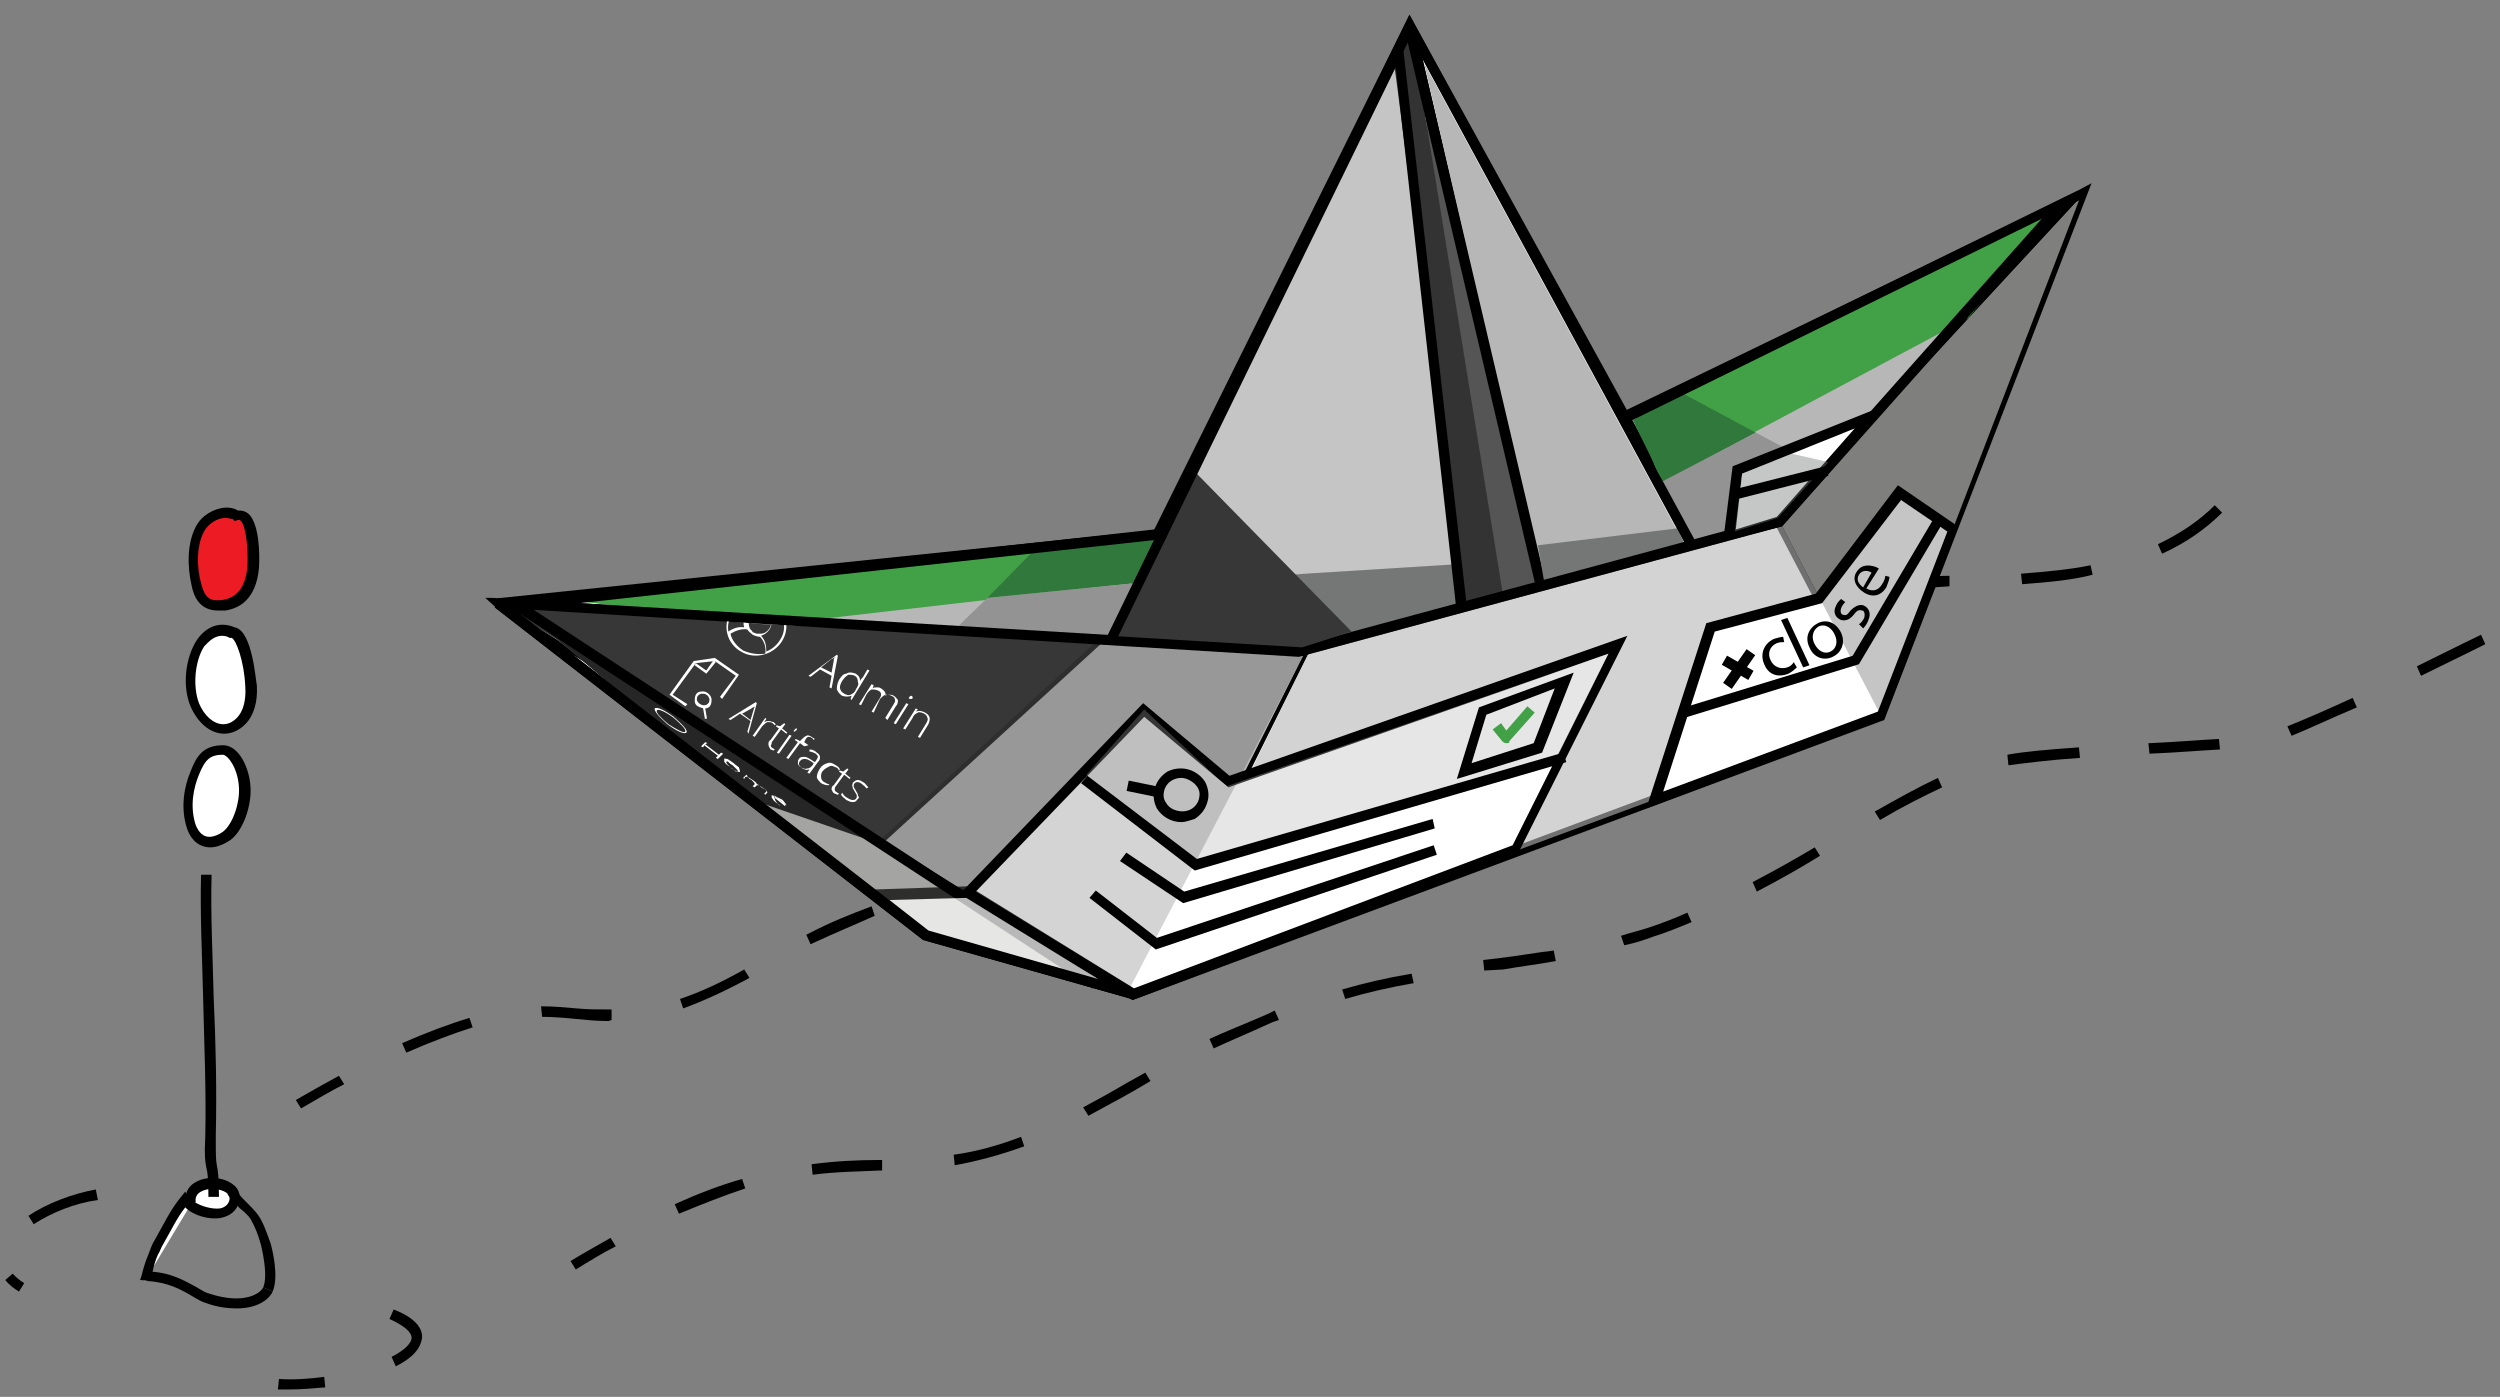 <?xml version="1.0" encoding="utf-8"?>
<!-- Generator: Adobe Illustrator 18.1.1, SVG Export Plug-In . SVG Version: 6.00 Build 0)  -->
<svg version="1.1" id="Layer_1" xmlns="http://www.w3.org/2000/svg" xmlns:xlink="http://www.w3.org/1999/xlink" x="0px" y="0px"
	 viewBox="0 0 237.5 132.7" enable-background="new 0 0 237.5 132.7" xml:space="preserve">
<rect x="0" y="0" width="237.5" height="132.7" fill="#808080" stroke="none"/>
<g>
	<g>
		<path fill="none" stroke="#000000" stroke-miterlimit="10" stroke-dasharray="7" d="M155.3,76.4"/>
	</g>
</g>
<g>
	<g>
		<g>
			<path d="M54.7,120.6l-0.5-0.8c1.3-0.8,2.6-1.5,3.8-2.2l0.5,0.8C57.3,119,56,119.8,54.7,120.6z M64.5,115.3l-0.4-0.9
				c2.2-1,4.3-1.8,6.4-2.4l0.3,0.9C68.7,113.6,66.7,114.4,64.5,115.3z M77.2,111.6l-0.1-1c2.3-0.3,4.4-0.4,6.4-0.4l0.3,0l0,1l-0.3,0
				C81.6,111.3,79.5,111.3,77.2,111.6z M90.7,110.7l-0.1-1c2.2-0.3,4.3-0.9,6.4-1.7l0.3,0.9C95.1,109.7,92.9,110.3,90.7,110.7z
				 M103.4,106l-0.5-0.8l2.2-1.2c1.4-0.8,2.6-1.5,3.7-2.1l0.5,0.8c-1,0.6-2.2,1.3-3.7,2.1L103.4,106z M115.3,99.6l-0.4-0.9
				c1.5-0.7,3.3-1.4,5.6-2.4l0.6-0.3l0.4,0.9l-0.6,0.2C118.5,98.2,116.8,98.9,115.3,99.6z M127.8,94.9l-0.3-0.9
				c2.1-0.6,4.2-1.1,6.6-1.5l0.2,0.9C132,93.8,129.8,94.3,127.8,94.9z M141,92.2l-0.1-1l1.7-0.2c1.7-0.2,3.3-0.5,5-0.7l0.2,1
				c-1.6,0.3-3.3,0.5-5,0.8L141,92.2z M154.3,89.8l-0.3-0.9c0.9-0.3,1.8-0.5,2.7-0.8c1.2-0.4,2.5-0.9,3.6-1.4l0.4,0.9
				c-1.2,0.5-2.4,1-3.7,1.4C156.2,89.3,155.3,89.6,154.3,89.8z M166.9,84.7l-0.4-0.9c2.3-1.2,4.4-2.4,5.9-3.3l0.5,0.8
				C171.3,82.3,169.2,83.5,166.9,84.7z M178.6,77.9l-0.5-0.8c2.3-1.3,4.1-2.3,6-3.2l0.4,0.9C182.6,75.7,180.8,76.6,178.6,77.9z
				 M190.8,72.7l-0.1-1c1.6-0.3,3.9-0.5,6.8-0.7l0.1,1C194.6,72.2,192.4,72.5,190.8,72.7z M204.2,71.6l-0.1-1l0.1,0
				c2.4-0.1,4.7-0.3,6.6-0.4l0.1,1C209,71.3,206.7,71.5,204.2,71.6L204.2,71.6z M217.7,69.9l-0.4-0.9c1.5-0.6,3.6-1.5,6.2-2.7
				l0.4,0.9C221.3,68.3,219.2,69.3,217.7,69.9z M230,64.2l-0.4-0.9c3.4-1.7,6.1-3,6.1-3l0.4,0.9C236.1,61.2,233.5,62.5,230,64.2z"/>
		</g>
	</g>
</g>
<g>
	<g>
		<g>
			<path d="M28.6,105.3l-0.5-0.8c1.4-0.8,2.8-1.6,4.1-2.3l0.5,0.8C31.3,103.7,30,104.5,28.6,105.3z M38.6,100l-0.4-0.9
				c2.3-1,4.4-1.8,6.4-2.4l0.3,0.9C43,98.2,40.9,99,38.6,100z M57.8,97c-1.1,0-2.1-0.1-3.1-0.2c-1-0.1-2.1-0.2-3.2-0.2l-0.1-1
				c1.2,0,2.3,0.1,3.4,0.2c1,0.1,2,0.1,3,0.1l0.3,0l0,1L57.8,97z M64.9,95.8l-0.3-0.9c1.8-0.6,3.8-1.5,6.1-2.8l0.5,0.8
				C68.8,94.2,66.8,95.1,64.9,95.8z M77,89.7l-0.4-0.9c2.5-1.3,4.1-1.9,6.2-2.7l0.3,0.9C81.1,87.9,79.6,88.5,77,89.7z M89.5,84.7
				l-0.4-0.9c2.1-0.8,4.2-1.6,6.4-2.3l0.3,0.9C93.6,83.1,91.5,83.8,89.5,84.7z M102.3,80.7l-0.2-0.9c2.4-0.5,4.7-1,6.6-1.4l0.2,0.9
				C107,79.8,104.7,80.2,102.3,80.7z M115.6,78.1l-0.2-0.9c2.6-0.5,4.7-1,6.5-1.5l0.3,0.9C120.3,77.1,118.2,77.6,115.6,78.1z
				 M128.6,74.3l-0.4-0.9c2.1-0.8,4.1-1.8,6.1-2.8l0.4,0.9C132.7,72.6,130.7,73.5,128.6,74.3z M140.7,68.2l-0.5-0.8
				c0.9-0.5,1.7-1.1,2.6-1.6c1.1-0.7,2.1-1.3,3.2-1.9l0.5,0.8c-1.1,0.6-2.1,1.3-3.2,1.9C142.4,67.2,141.6,67.7,140.7,68.2z
				 M152.4,61.6l-0.4-0.9c1.2-0.6,2.4-1.1,3.7-1.6c0.7-0.3,1.6-0.5,2.8-0.7l0.2,0.9c-1.1,0.2-2,0.5-2.6,0.7
				C154.8,60.5,153.6,61,152.4,61.6z M165.3,58.4l-0.1-1c1.8-0.2,3.7-0.4,5.6-0.6l1.2-0.1l0.1,1l-1.2,0.1
				C169,57.9,167.1,58.1,165.3,58.4z M178.7,56.7l-0.2-1c1.1-0.2,1.9-0.3,2.3-0.5c1.1-0.3,2.8-0.5,4.4-0.5l0,1
				c-1.6,0.1-3.1,0.2-4.1,0.5C180.7,56.4,179.9,56.6,178.7,56.7z M192.1,55.5l-0.1-1c2.5-0.2,4.7-0.4,6.6-0.8l0.2,0.9
				C196.9,55.1,194.7,55.3,192.1,55.5z M205.4,52.6l-0.4-0.9c2.1-1,3.9-2.2,5.4-3.7l0.7,0.7C209.5,50.3,207.6,51.6,205.4,52.6z"/>
		</g>
	</g>
</g>
<g>
	<g>
		<g>
			<path fill="#FFFFFF" d="M21.2,71.2c-1.5,0-2.1,0.5-2.7,2.2c-0.6,1.6-0.9,3.4-0.3,5.1c0.6,1.7,2.2,1.7,3.3,0.8
				c1.1-0.8,1.8-3.1,1.7-4.6C23.1,72.9,22.2,71.3,21.2,71.2z"/>
		</g>
	</g>
	<g>
		<g>
			<path d="M20,80.5L20,80.5c-1,0-1.8-0.6-2.2-1.7c-0.7-2-0.3-4.1,0.3-5.5c0.6-1.6,1.3-2.5,3.1-2.5l0.1,0c1.4,0.1,2.4,2.1,2.5,4
				c0.1,1.6-0.6,4-1.9,5C21.3,80.2,20.6,80.5,20,80.5z M21.2,71.7c-1.2,0-1.7,0.4-2.3,1.9c-0.5,1.2-0.9,3-0.3,4.8
				c0.3,0.7,0.7,1.1,1.3,1.1l0,0c0.4,0,0.9-0.2,1.3-0.5c0.9-0.7,1.6-2.7,1.5-4.2C22.6,73,21.7,71.8,21.2,71.7z"/>
		</g>
	</g>
</g>
<g>
	<g>
		<g>
			<path fill="#FFFFFF" d="M22.2,60.1c-3.3-1.4-4.9,3.9-3.6,6.8c1.6,3.7,5.6,2.7,5.3-1.8C23.8,63.6,23.2,60.2,22.2,60.1z"/>
		</g>
	</g>
	<g>
		<g>
			<path d="M21.3,69.7L21.3,69.7c-1.3,0-2.5-1-3.2-2.6c-0.8-1.9-0.5-4.6,0.6-6.3c0.9-1.3,2.2-1.8,3.6-1.2c1.7,0.3,2,5.2,2.1,5.5
				c0.1,1.6-0.3,2.9-1.1,3.7C22.7,69.4,22,69.7,21.3,69.7z M21.1,60.4c-0.8,0-1.3,0.6-1.7,1c-0.9,1.4-1.1,3.8-0.5,5.4
				c0.5,1.2,1.4,2,2.3,2c0.5,0,0.9-0.2,1.3-0.6c0.6-0.6,0.9-1.7,0.8-3c-0.1-2.4-0.9-4.5-1.3-4.6l-0.2,0
				C21.7,60.5,21.4,60.4,21.1,60.4z"/>
		</g>
	</g>
</g>
<g>
	<g>
		<g>
			<path fill="#ED1C24" d="M22.4,49c-0.9-0.8-2.6,0-3.3,1c-1,1.5-0.9,3.8-0.5,5.5c0.4,1.6,1.1,2.1,2.5,2c1.7-0.2,2.6-1.5,2.8-3.5
				C24.1,52,23.8,48.5,22.4,49z"/>
		</g>
	</g>
	<g>
		<g>
			<path d="M20.7,58c-1.7,0-2.3-1.3-2.5-2.4c-0.4-1.7-0.5-4.2,0.6-5.9c0.8-1.2,2.7-1.9,3.8-1.2c0.3,0,0.7,0,1.1,0.4
				c0.9,1,1,3.6,0.9,5.1c-0.3,3-1.9,3.8-3.2,4C21,58,20.8,58,20.7,58z M21.4,49.2c-0.7,0-1.5,0.5-1.9,1.1c-0.9,1.4-0.8,3.7-0.4,5.1
				c0.4,1.6,1,1.7,2,1.6c1.4-0.2,2.2-1.2,2.4-3.1c0.1-1.6-0.1-3.8-0.6-4.4c-0.2-0.2-0.2-0.1-0.3-0.1l-0.3,0.1l-0.2-0.2
				C21.9,49.3,21.7,49.2,21.4,49.2z"/>
		</g>
	</g>
</g>
<g>
	<g>
		<g>
			<g>
				<polygon fill="#FFFFFF" points="133.9,2.5 110.5,50.7 47.3,57.3 88,88.9 107.6,94.5 178.7,68 197.6,18.8 154.4,39.7 				"/>
			</g>
		</g>
	</g>
	<g>
		<g>
			<g>
				<g>
					<polygon fill="#FFFFFF" points="47.3,57.3 124.6,62 169.1,49.6 197.6,18.8 178.7,68 107.6,94.5 					"/>
				</g>
			</g>
			<g>
				<g>
					<path d="M107.6,95l-0.2-0.1L47.1,57.7l-1-0.9h0.7l77.7,4.7l44.3-12.3l29-31.3l0.9-0.5l-19.7,51L107.6,95z M49.2,57.9l58.5,36
						l70.6-26.3l18-46.7l-27,29.1l-0.1,0l-45.4,12.3l0.3,0.1L49.2,57.9z"/>
				</g>
			</g>
		</g>
		<g>
			<g>
				<g>
					<polygon points="107.5,94.9 87.7,89.3 47,57.7 47.6,56.9 88.2,88.4 107.8,94 					"/>
				</g>
			</g>
		</g>
		<g>
			<g>
				<g>
					<polygon points="108.1,94.7 107.2,94.2 123.8,61.8 124.3,62.1 					"/>
				</g>
			</g>
		</g>
		<g>
			<g>
				<g>
					<rect x="163.5" y="58.3" transform="matrix(0.463 0.886 -0.886 0.463 145.442 -122.552)" width="20.8" height="1"/>
				</g>
			</g>
		</g>
		<g>
			<g>
				<g>
					<polyline fill="#FFFFFF" points="105.1,60.7 133.9,2.5 161,51.6 					"/>
				</g>
			</g>
			<g>
				<g>
					<polygon points="105.5,61 104.6,60.5 133.9,1.4 161.4,51.4 160.5,51.8 134,3.5 					"/>
				</g>
			</g>
		</g>
		<g>
			<g>
				<g>
					<polygon points="138.3,57.2 133.5,2.5 134.4,2.4 146.8,55.1 145.9,55.3 135,9.2 139.3,57.1 					"/>
				</g>
			</g>
		</g>
		<g>
			<g>
				<g>
					<line fill="#FFFFFF" x1="154.4" y1="39.7" x2="197.6" y2="18.8"/>
				</g>
			</g>
			<g>
				<g>
					<rect x="175.5" y="5.2" transform="matrix(0.435 0.9 -0.9 0.435 125.683 -141.964)" width="1" height="48"/>
				</g>
			</g>
		</g>
		<g>
			<g>
				<g>
					<rect x="78.5" y="22.2" transform="matrix(0.103 0.995 -0.995 0.103 124.477 -30.102)" width="1" height="63.5"/>
				</g>
			</g>
		</g>
	</g>
</g>
<g>
	<g>
		<g>
			<polygon fill="#B7B7B7" points="155.4,39.6 195.4,19.8 169.1,49.6 161,51.6 			"/>
		</g>
	</g>
</g>
<g>
	<g>
		<g>
			<polygon fill="#42A147" points="155.4,39.6 195.4,19.8 187,30.2 157.8,45.8 			"/>
		</g>
	</g>
</g>
<g>
	<g>
		<g>
			<polygon fill="#42A147" points="109.4,50.9 52.3,56.8 78.7,60 106.6,57.7 			"/>
		</g>
	</g>
</g>
<g>
	<g>
		<g>
			<polygon fill="#B7B7B7" points="105.1,60.7 107.5,55.4 76.3,59 			"/>
		</g>
	</g>
</g>
<g>
	<g>
		<g>
			<polygon fill="#30783B" points="159.9,37.4 166.8,41.1 158,45.8 155.1,39.9 			"/>
		</g>
	</g>
</g>
<g>
	<g>
		<g>
			<polygon fill="#929392" points="166.8,41.1 173.6,44.7 169.1,49.6 161,51.6 157.8,45.8 			"/>
		</g>
	</g>
</g>
<g>
	<g>
		<g>
			<polygon fill="#30783B" points="99,51.5 93.8,56.8 107.8,55.4 109.9,50.8 			"/>
		</g>
	</g>
</g>
<g>
	<g>
		<g>
			<polygon fill="#929392" points="107.8,55.4 105.3,60.7 90.4,60.1 93.8,56.8 			"/>
		</g>
	</g>
</g>
<g>
	<g>
		<g>
			<polygon fill="#B7B7B7" points="47.3,57.3 123.8,62.3 107.6,94.5 			"/>
		</g>
	</g>
</g>
<g>
	<g>
		<g>
			<polygon fill="#373737" points="105.1,60.7 84.1,79.9 47.3,57.3 72.5,59.3 			"/>
		</g>
	</g>
</g>
<g opacity="0.61">
	<g>
		<g>
			<polygon fill="#B7B7B7" points="124.3,62.1 108.7,93.9 178.7,68 169.1,49.6 			"/>
		</g>
	</g>
</g>
<g>
	<g>
		<g>
			<polygon fill="#FFFFFF" points="108.7,67.4 116.8,74.2 153.8,61.3 144,80.7 107.6,94.5 92,84.8 			"/>
		</g>
	</g>
	<g>
		<g>
			<path d="M107.6,95L91.2,84.9l17.4-18.1l8.2,6.9l37.8-13.3l-10.4,20.7L107.6,95z M92.7,84.7l15,9.2l36-13.6l9.1-18.2l-36.1,12.7
				l-8-6.7L92.7,84.7z"/>
		</g>
	</g>
</g>
<g opacity="0.35">
	<g>
		<g>
			<polygon fill="#B7B7B7" points="108.7,67.4 103.2,73.6 113.6,82.1 147.9,72 152.8,62.1 116.5,74.7 			"/>
		</g>
	</g>
</g>
<g>
	<g>
		<g>
			<polygon points="113.5,82.7 102.7,74.4 103.3,73.7 113.7,81.6 148.5,71.5 148.8,72.4 			"/>
		</g>
	</g>
</g>
<g opacity="0.17">
	<g>
		<g>
			<polygon points="123.8,62.3 107,94.5 83.5,79.9 104.4,60.7 			"/>
		</g>
	</g>
</g>
<g>
	<g>
		<g>
			<polygon points="112.4,85.8 106.4,81.8 107,81 112.5,84.7 136.1,77.8 136.3,78.7 			"/>
		</g>
	</g>
</g>
<g>
	<g>
		<g>
			<polygon points="109.8,90.2 103.5,85.3 104.1,84.6 109.9,89.1 136.2,80.3 136.5,81.2 			"/>
		</g>
	</g>
</g>
<g>
	<g>
		<g>
			<g>
				<rect x="107.1" y="74.4" transform="matrix(0.98 0.201 -0.201 0.98 17.227 -20.28)" width="3.1" height="1"/>
			</g>
		</g>
	</g>
	<g>
		<g>
			<g>
				<path d="M112.2,78.1c-0.9,0-1.8-0.5-2.3-1.3c-0.3-0.6-0.4-1.3-0.2-1.9c0.2-0.7,0.6-1.2,1.2-1.6c0.4-0.2,0.8-0.3,1.3-0.3
					c0.9,0,1.8,0.5,2.3,1.3c0.3,0.6,0.4,1.3,0.2,1.9c-0.2,0.7-0.6,1.2-1.2,1.6C113.1,77.9,112.7,78.1,112.2,78.1z M112.2,73.9
					c-0.3,0-0.6,0.1-0.8,0.2c-0.4,0.2-0.7,0.6-0.8,1c-0.1,0.4-0.1,0.8,0.2,1.2c0.4,0.7,1.5,1,2.3,0.6c0.4-0.2,0.7-0.6,0.8-1
					c0.1-0.4,0.1-0.8-0.2-1.2C113.4,74.3,112.8,73.9,112.2,73.9z"/>
			</g>
		</g>
	</g>
</g>
<g>
	<g>
		<g>
			<path d="M138.4,74l2.1-6.8l9-3.3l-3,7.6L138.4,74z M141.2,67.9l-1.4,4.6l5.9-1.9l2-5.2L141.2,67.9z"/>
		</g>
	</g>
</g>
<g>
	<g>
		<g>
			<path fill="#42A147" d="M143.1,70.6L143.1,70.6c-0.2,0-0.3-0.1-0.4-0.2l-0.9-1.1l0.8-0.6l0.5,0.7l2-2.3l0.7,0.6l-2.4,2.7
				C143.4,70.6,143.3,70.6,143.1,70.6z"/>
		</g>
	</g>
</g>
<g>
	<g>
		<g>
			<polygon fill="#A4A4A3" points="197.6,18.8 169.1,49.6 178.7,68 			"/>
		</g>
	</g>
</g>
<g opacity="0.81">
	<g>
		<g>
			<polygon fill="#B7B7B7" points="132.9,4.7 105.1,60.7 123.3,61.9 138.8,57.1 			"/>
		</g>
	</g>
</g>
<g>
	<g>
		<g>
			<polygon fill="#757776" points="107.8,55.7 124,54.5 138.4,53.6 138.7,57.3 123.3,61.9 105.4,60.4 			"/>
		</g>
	</g>
</g>
<g>
	<g>
		<g>
			<polygon fill="#545554" points="135.2,7.8 138.9,57.4 146.4,55.2 			"/>
		</g>
	</g>
</g>
<g>
	<g>
		<g>
			<path fill="#333333" d="M132.4,5.9c0.3,1.2,6.5,52.1,6.5,52.1l3.9-1.4l-8.8-54.2L132.4,5.9z"/>
		</g>
	</g>
</g>
<g>
	<g>
		<g>
			<polygon points="138.3,57.4 132.4,4.7 133.3,4.6 139.3,57.2 			"/>
		</g>
	</g>
</g>
<g>
	<g>
		<g>
			<polygon fill="#B7B7B7" points="146.5,55.2 160.2,52 135.3,6 			"/>
		</g>
	</g>
</g>
<g>
	<g>
		<g>
			<rect x="113.1" y="28.4" transform="matrix(0.229 0.973 -0.973 0.229 136.101 -114.184)" width="54.2" height="1"/>
		</g>
	</g>
</g>
<g>
	<g>
		<g>
			<polygon fill="#757776" points="146.1,51.8 159.3,50.2 160.2,52 146.7,55.3 			"/>
		</g>
	</g>
</g>
<g>
	<g>
		<g>
			<polygon points="123.4,62.4 50.1,57.9 50.1,57 123.3,61.4 168.8,49.1 195.1,19.5 195.8,20.2 169.3,50 			"/>
		</g>
	</g>
</g>
<g>
	<g>
		<g>
			<polygon fill="#A4A4A3" points="52.6,60.5 88,88.9 104.7,93.9 			"/>
		</g>
	</g>
</g>
<g>
	<g>
		<g>
			<path fill="#A4A4A3" d="M71.7,76.2"/>
		</g>
	</g>
</g>
<g>
	<g>
		<g>
			<polygon fill="#262626" points="49.1,57.5 70.6,75.7 83.1,80 			"/>
		</g>
	</g>
</g>
<g>
	<g>
		<g>
			<g>
				<g>
					<path fill="#FFFFFF" d="M68.2,72.1l-0.2-0.1l0.2-0.2l-1.3-1L66.8,71l-0.2-0.1l0.4-0.4l0.2,0.1L67,70.7l1.3,1l0.2-0.2l0.2,0.1
						L68.2,72.1z"/>
				</g>
			</g>
		</g>
		<g>
			<g>
				<g>
					<path fill="#FFFFFF" d="M70.3,73.3c0,0.1-0.1,0-0.3,0c-0.2-0.1-0.3-0.2-0.6-0.4c-0.1-0.1-0.3-0.2-0.4-0.3
						c-0.1-0.1-0.2-0.2-0.2-0.3s0-0.1,0-0.2c0-0.1,0.1,0,0.3,0c0.2,0.1,0.3,0.2,0.6,0.4c0.2,0.2,0.4,0.3,0.5,0.4
						C70.3,73.2,70.3,73.3,70.3,73.3z M69,72.4c0,0,0,0.1,0.1,0.2c0.1,0.1,0.2,0.2,0.4,0.4c0.2,0.1,0.3,0.2,0.4,0.3
						c0.1,0,0.2,0.1,0.2,0c0,0,0-0.1-0.1-0.2c-0.1-0.1-0.2-0.2-0.4-0.4c-0.2-0.1-0.3-0.2-0.4-0.3C69.1,72.3,69,72.3,69,72.4z"/>
				</g>
			</g>
		</g>
		<g>
			<g>
				<g>
					<path fill="#FFFFFF" d="M72.6,75.4l0.2-0.2c0,0,0-0.1,0-0.1c0-0.1-0.1-0.1-0.3-0.2c-0.2-0.1-0.3-0.2-0.4-0.3
						c-0.1,0-0.2,0-0.2,0l-0.2,0.2l-0.2-0.1l0.2-0.2c0-0.1-0.1-0.2-0.3-0.4c-0.2-0.1-0.3-0.2-0.4-0.3c-0.1,0-0.2,0-0.2,0L70.7,74
						l-0.1-0.1l0.3-0.3l0.1,0.1l0,0.1l0,0c0.1,0,0.1,0.1,0.2,0.1c0.1,0.1,0.2,0.1,0.3,0.2c0.3,0.2,0.4,0.3,0.4,0.4l0,0
						c0.1,0,0.2,0.1,0.2,0.1c0.1,0.1,0.2,0.1,0.3,0.2c0.2,0.1,0.3,0.2,0.4,0.3s0.1,0.2,0.1,0.2l-0.2,0.2L72.6,75.4z"/>
				</g>
			</g>
		</g>
		<g>
			<g>
				<g>
					<path fill="#FFFFFF" d="M73.9,76.4c-0.2-0.2-0.4-0.3-0.5-0.5c-0.1-0.1-0.1-0.2-0.1-0.3c0-0.1,0.1,0,0.3,0
						c0.2,0.1,0.3,0.2,0.6,0.3c0.2,0.1,0.3,0.3,0.4,0.4c0.1,0.1,0.1,0.2,0.1,0.2l0,0l-1.2-0.9c0,0,0,0.1,0.1,0.2
						C73.6,76.1,73.8,76.2,73.9,76.4c0.1,0,0.2,0.1,0.3,0.2s0.2,0.1,0.3,0.2l0,0c-0.1-0.1-0.2-0.1-0.3-0.2
						C74.1,76.5,74,76.5,73.9,76.4z M74.2,76.1c-0.2-0.1-0.3-0.2-0.4-0.3c-0.1-0.1-0.2-0.1-0.2,0l1,0.8c0,0,0-0.1,0-0.2
						C74.4,76.3,74.3,76.2,74.2,76.1z"/>
				</g>
			</g>
		</g>
	</g>
	<g>
		<g>
			<g>
				<g>
					<g>
						<path fill="#FFFFFF" d="M64,68.2c0.7,0.6,1.2,1.1,1.1,1.3c-0.1,0.2-0.8-0.2-1.6-0.7c-0.7-0.6-1.2-1.1-1.1-1.3
							C62.5,67.3,63.2,67.6,64,68.2 M64,68.1c-0.8-0.6-1.6-1-1.8-0.8c-0.1,0.2,0.4,0.8,1.2,1.5c0.8,0.6,1.6,1,1.8,0.8
							C65.4,69.4,64.8,68.8,64,68.1L64,68.1z"/>
					</g>
				</g>
			</g>
		</g>
		<g>
			<g>
				<g>
					<g>
						
							<rect x="61.8" y="68.9" transform="matrix(0.795 0.606 -0.606 0.795 54.718 -24.294)" fill="#FFFFFF" width="3.1" height="0"/>
					</g>
				</g>
			</g>
		</g>
	</g>
</g>
<g>
	<g>
		<g>
			<path fill="#373737" d="M84.1,79.9"/>
		</g>
	</g>
</g>
<g>
	<defs>
		<polygon id="SVGID_17_" points="105.1,60.7 84.1,79.9 47.3,57.3 72.5,59.3 		"/>
	</defs>
	<clipPath id="SVGID_2_">
		<use xlink:href="#SVGID_17_"  overflow="visible"/>
	</clipPath>
	<g clip-path="url(#SVGID_2_)">
		<g>
			<g>
				<g>
					<g>
						<path fill="#FFFFFF" d="M71.3,68.5l-1-0.7l-0.9,0.6l-0.2-0.1l2.6-1.6l0.1,0.1l-0.8,2.9L71,69.5L71.3,68.5z M70.5,67.8l0.8,0.6
							l0.3-1c0-0.1,0.1-0.2,0.1-0.3c-0.1,0.1-0.2,0.1-0.3,0.2L70.5,67.8z"/>
					</g>
				</g>
			</g>
			<g>
				<g>
					<g>
						<path fill="#FFFFFF" d="M73.5,68.6c0.1,0.1,0.1,0.1,0.2,0.2l-0.1,0.1c-0.1-0.1-0.1-0.1-0.2-0.2c-0.1-0.1-0.3-0.1-0.5-0.1
							c-0.2,0.1-0.3,0.2-0.5,0.4L71.7,70l-0.2-0.1l1.2-1.7l0.1,0.1l-0.2,0.3l0,0c0.2-0.1,0.3-0.1,0.4-0.1
							C73.2,68.5,73.4,68.6,73.5,68.6z"/>
					</g>
				</g>
			</g>
			<g>
				<g>
					<g>
						<path fill="#FFFFFF" d="M73.3,71c0.1,0.1,0.2,0.1,0.3,0.2l-0.1,0.1c-0.1,0-0.2-0.1-0.3-0.1C73.1,71,73,70.9,73,70.7
							c0-0.1,0-0.3,0.2-0.4l0.8-1.1L73.7,69l0.1-0.1l0.3,0.1l0.4-0.3l0.1,0.1l-0.3,0.4l0.5,0.4l-0.1,0.1l-0.5-0.4l-0.8,1.1
							c-0.1,0.1-0.1,0.2-0.1,0.3C73.2,70.8,73.2,70.9,73.3,71z"/>
					</g>
				</g>
			</g>
			<g>
				<g>
					<g>
						<path fill="#FFFFFF" d="M75.5,69.3c0.1-0.1,0.1-0.1,0.2-0.1c0,0,0,0.1,0,0.1c0,0,0,0.1-0.1,0.1c0,0-0.1,0.1-0.1,0.1
							c0,0-0.1,0-0.1,0C75.4,69.5,75.4,69.4,75.5,69.3z M74,71.6l-0.2-0.1l1.2-1.7l0.2,0.1L74,71.6z"/>
					</g>
				</g>
			</g>
			<g>
				<g>
					<g>
						<path fill="#FFFFFF" d="M76.4,70.9L76,70.6l-1.1,1.5l-0.2-0.1l1.1-1.5l-0.3-0.2l0.1-0.1l0.4,0.2l0.1-0.1
							c0.2-0.2,0.3-0.3,0.5-0.4s0.3,0,0.5,0.1c0.1,0.1,0.2,0.1,0.3,0.2l-0.1,0.1c-0.1-0.1-0.1-0.2-0.2-0.2c-0.1-0.1-0.2-0.1-0.3-0.1
							c-0.1,0-0.2,0.1-0.3,0.3l-0.1,0.2l0.4,0.3L76.4,70.9z"/>
					</g>
				</g>
			</g>
			<g>
				<g>
					<g>
						<path fill="#FFFFFF" d="M76.7,73.4l0.2-0.3l0,0c-0.2,0-0.3,0.1-0.4,0c-0.1,0-0.3-0.1-0.4-0.2c-0.2-0.1-0.3-0.3-0.3-0.4
							c0-0.1,0-0.3,0.1-0.4c0.1-0.2,0.3-0.2,0.5-0.2c0.2,0,0.4,0.1,0.7,0.3l0.3,0.2l0.1-0.1c0.1-0.2,0.2-0.3,0.2-0.4
							c0-0.1-0.1-0.2-0.2-0.3c-0.2-0.1-0.4-0.2-0.6-0.2l0-0.2c0.3,0,0.5,0.1,0.7,0.3c0.2,0.1,0.3,0.3,0.3,0.4c0,0.2,0,0.3-0.2,0.5
							l-0.8,1.1L76.7,73.4z M76.1,72.9c0.2,0.1,0.4,0.2,0.6,0.1c0.2,0,0.3-0.1,0.5-0.3l0.1-0.2l-0.3-0.2c-0.3-0.2-0.5-0.2-0.6-0.2
							c-0.2,0-0.3,0.1-0.4,0.2c-0.1,0.1-0.1,0.2-0.1,0.3C75.9,72.7,76,72.8,76.1,72.9z"/>
					</g>
				</g>
			</g>
			<g>
				<g>
					<g>
						<path fill="#FFFFFF" d="M78,74.4c-0.2-0.2-0.4-0.4-0.4-0.6c0-0.2,0.1-0.5,0.3-0.8c0.2-0.3,0.4-0.4,0.7-0.5
							c0.3-0.1,0.5,0,0.8,0.2c0.2,0.1,0.3,0.2,0.4,0.4l-0.1,0.1c-0.1-0.2-0.2-0.3-0.3-0.3c-0.2-0.1-0.4-0.2-0.6-0.1
							s-0.4,0.2-0.6,0.4c-0.2,0.2-0.2,0.4-0.2,0.6c0,0.2,0.1,0.4,0.3,0.5c0.2,0.1,0.3,0.2,0.5,0.2l-0.1,0.1
							C78.4,74.6,78.2,74.5,78,74.4z"/>
					</g>
				</g>
			</g>
			<g>
				<g>
					<g>
						<path fill="#FFFFFF" d="M79.4,75.2c0.1,0.1,0.2,0.1,0.3,0.2l-0.1,0.1c-0.1,0-0.2-0.1-0.3-0.1c-0.2-0.1-0.2-0.2-0.3-0.4
							c0-0.1,0-0.3,0.2-0.4l0.8-1.1l-0.3-0.2l0.1-0.1l0.3,0.1l0.4-0.3l0.1,0.1l-0.3,0.4l0.5,0.4l-0.1,0.1l-0.5-0.4l-0.8,1.1
							c-0.1,0.1-0.1,0.2-0.1,0.3S79.3,75.1,79.4,75.2z"/>
					</g>
				</g>
			</g>
			<g>
				<g>
					<g>
						<path fill="#FFFFFF" d="M81.4,76c-0.1,0.2-0.3,0.2-0.4,0.2c-0.2,0-0.4-0.1-0.6-0.2c-0.2-0.2-0.4-0.3-0.5-0.5l0.1-0.2
							c0.1,0.2,0.3,0.4,0.5,0.5c0.2,0.1,0.3,0.2,0.5,0.2c0.1,0,0.2,0,0.3-0.1c0.1-0.1,0.1-0.2,0.1-0.3c0-0.1-0.1-0.2-0.2-0.4
							c-0.1-0.2-0.2-0.3-0.2-0.4c0-0.1-0.1-0.2,0-0.3c0-0.1,0-0.2,0.1-0.2c0.1-0.1,0.2-0.2,0.4-0.2c0.2,0,0.3,0.1,0.5,0.2
							c0.2,0.1,0.3,0.3,0.5,0.5l-0.2,0.1c-0.1-0.2-0.3-0.3-0.4-0.4c-0.1-0.1-0.3-0.2-0.4-0.2c-0.1,0-0.2,0-0.3,0.1
							c-0.1,0.1-0.1,0.2-0.1,0.3c0,0.1,0.1,0.2,0.2,0.4c0.1,0.2,0.2,0.3,0.2,0.4c0,0.1,0.1,0.2,0.1,0.3C81.5,75.9,81.5,75.9,81.4,76
							z"/>
					</g>
				</g>
			</g>
		</g>
		<g>
			<g>
				<g>
					<g>
						<g>
							<g>
								<g>
									
										<rect x="66.4" y="67.6" transform="matrix(0.168 0.986 -0.986 0.168 122.459 -9.746)" fill="#FFFFFF" width="1.2" height="0.2"/>
								</g>
							</g>
						</g>
					</g>
				</g>
				<g>
					<g>
						<g>
							<g>
								<g>
									<path fill="#FFFFFF" d="M66.3,67.1C66.1,67,66,66.8,66,66.6c0-0.2,0-0.4,0.1-0.6c0.1-0.2,0.3-0.3,0.5-0.3
										c0.4-0.1,0.9,0.2,1,0.7c0,0.2,0,0.4-0.1,0.6c-0.1,0.2-0.3,0.3-0.5,0.3C66.7,67.3,66.5,67.2,66.3,67.1z M67.1,66
										c-0.1-0.1-0.3-0.1-0.4-0.1c-0.2,0-0.3,0.1-0.4,0.2c-0.1,0.1-0.1,0.3-0.1,0.4c0.1,0.3,0.4,0.5,0.7,0.5
										c0.2,0,0.3-0.1,0.4-0.2s0.1-0.3,0.1-0.4C67.3,66.2,67.3,66.1,67.1,66z"/>
								</g>
							</g>
						</g>
					</g>
				</g>
			</g>
			<g>
				<g>
					<g>
						<g>
							<g>
								<g>
									<polygon fill="#FFFFFF" points="65.1,67.1 63.6,66 65.9,62.8 67.9,62.5 70.2,64.1 68.6,66.4 68.4,66.2 69.9,64.2 
										67.9,62.8 66.1,63 63.9,66 65.3,66.9 									"/>
								</g>
							</g>
						</g>
					</g>
				</g>
				<g>
					<g>
						<g>
							<g>
								<g>
									<polygon fill="#FFFFFF" points="67.1,64 66,63.2 66.1,63 67.1,63.7 67.8,62.7 68,62.9 									"/>
								</g>
							</g>
						</g>
					</g>
				</g>
			</g>
		</g>
	</g>
	<g clip-path="url(#SVGID_2_)">
		<g>
			<g>
				<g>
					<g>
						<path fill="#FFFFFF" d="M79,64.2l-1.1-0.6l-0.9,0.7l-0.2-0.1l2.7-2l0.1,0.1L79,65.4l-0.2-0.1L79,64.2z M78,63.4l1,0.5l0.2-1.1
							c0-0.1,0-0.2,0.1-0.4c-0.1,0.1-0.2,0.2-0.3,0.2L78,63.4z"/>
					</g>
				</g>
			</g>
			<g>
				<g>
					<g>
						<path fill="#FFFFFF" d="M81.3,64c0.1,0.1,0.3,0.2,0.3,0.3c0.1,0.1,0.1,0.3,0.1,0.4l0,0c0.1-0.2,0.2-0.3,0.3-0.4l0.4-0.7
							l0.2,0.1l-1.7,2.8l-0.1-0.1l0.1-0.3l0,0c-0.3,0.1-0.6,0.1-0.9,0c-0.3-0.2-0.4-0.4-0.5-0.6c0-0.2,0-0.5,0.2-0.9
							c0.2-0.3,0.4-0.6,0.7-0.6C80.7,63.8,81,63.9,81.3,64z M81.2,64.2c-0.2-0.1-0.4-0.1-0.6-0.1c-0.2,0.1-0.4,0.3-0.6,0.6
							c-0.3,0.5-0.3,0.9,0.2,1.2c0.2,0.1,0.4,0.2,0.6,0.1c0.2-0.1,0.4-0.2,0.5-0.5l0,0c0.2-0.3,0.3-0.5,0.2-0.7
							C81.5,64.5,81.4,64.3,81.2,64.2z"/>
					</g>
				</g>
			</g>
			<g>
				<g>
					<g>
						<path fill="#FFFFFF" d="M84.1,68.2l0.8-1.3c0.1-0.2,0.2-0.3,0.1-0.5c0-0.1-0.1-0.2-0.3-0.3c-0.2-0.1-0.4-0.1-0.6-0.1
							c-0.2,0.1-0.3,0.2-0.5,0.4L83,67.7l-0.2-0.1l0.8-1.3c0.2-0.3,0.1-0.6-0.2-0.7c-0.2-0.1-0.4-0.1-0.6-0.1
							c-0.2,0.1-0.3,0.2-0.5,0.5L81.8,67l-0.2-0.1l1.2-1.9l0.2,0.1l-0.1,0.3l0,0c0.1-0.1,0.2-0.1,0.4-0.1c0.1,0,0.3,0,0.4,0.1
							c0.3,0.2,0.5,0.4,0.4,0.7l0,0c0.1-0.1,0.3-0.1,0.4-0.1c0.1,0,0.3,0,0.4,0.1c0.2,0.1,0.3,0.3,0.4,0.4c0,0.2,0,0.4-0.2,0.6
							l-0.8,1.3L84.1,68.2z"/>
					</g>
				</g>
			</g>
			<g>
				<g>
					<g>
						<path fill="#FFFFFF" d="M86.4,66.2c0.1-0.1,0.1-0.1,0.2-0.1c0,0,0.1,0.1,0.1,0.1c0,0,0,0.1,0,0.1c0,0.1-0.1,0.1-0.1,0.1
							c0,0-0.1,0-0.1,0C86.3,66.4,86.3,66.3,86.4,66.2z M85.1,68.8l-0.2-0.1l1.2-1.9l0.2,0.1L85.1,68.8z"/>
					</g>
				</g>
			</g>
			<g>
				<g>
					<g>
						<path fill="#FFFFFF" d="M87.2,70l0.8-1.3c0.1-0.2,0.2-0.4,0.1-0.5c0-0.1-0.1-0.3-0.3-0.4c-0.2-0.1-0.5-0.2-0.6-0.1
							c-0.2,0.1-0.4,0.2-0.5,0.5L86,69.3l-0.2-0.1l1.2-1.9l0.2,0.1L87,67.6l0,0c0.3-0.1,0.5-0.1,0.9,0.1c0.5,0.3,0.5,0.6,0.3,1.1
							l-0.8,1.3L87.2,70z"/>
					</g>
				</g>
			</g>
		</g>
		<g>
			<g>
				<g>
					<g>
						<path fill="#FFFFFF" d="M73.3,57.2c-1.3-0.8-3.1-0.3-3.9,1c-0.8,1.3-0.3,3,1,3.7c1.3,0.8,3.1,0.3,3.9-1S74.7,58,73.3,57.2z
							 M73.2,57.4c1.2,0.7,1.7,2.2,0.9,3.4c-0.3,0.5-0.8,0.9-1.3,1.1c0-0.6-0.1-1.1-0.5-1.5c0.3-0.1,0.6-0.3,0.8-0.6
							c0.4-0.6,0.1-1.4-0.5-1.7c-0.6-0.3-1.4-0.1-1.8,0.5c-0.2,0.3-0.2,0.7-0.1,1c-0.5-0.1-1.1,0.1-1.5,0.4c-0.1-0.5,0-1.1,0.3-1.6
							C70.4,57.2,72,56.8,73.2,57.4z M72.3,60.2c-0.1,0-0.3,0-0.4,0c-0.1,0-0.2-0.1-0.3-0.1c-0.1,0-0.1-0.1-0.2-0.2
							c-0.1-0.1-0.2-0.2-0.2-0.3c-0.1-0.3-0.1-0.6,0-0.9c0.3-0.5,0.9-0.7,1.5-0.4s0.7,0.9,0.4,1.4C72.9,60,72.6,60.2,72.3,60.2z
							 M70.6,61.8c-0.6-0.4-1.1-1-1.2-1.6c0.5-0.3,1.1-0.5,1.6-0.4c0.1,0.2,0.3,0.3,0.5,0.5c0.2,0.1,0.5,0.2,0.7,0.2
							c0.4,0.4,0.6,1,0.5,1.6C72,62.2,71.3,62.1,70.6,61.8z"/>
					</g>
				</g>
			</g>
		</g>
	</g>
</g>
<g>
	<g>
		<g>
			<polygon fill="#FFFFFF" points="162.5,59.6 157.2,76 178.7,68 185.5,50.3 180.4,46.8 172.8,56.8 			"/>
		</g>
	</g>
	<g>
		<g>
			<path d="M156.4,76.8l5.7-17.6l10.4-2.8l7.8-10.3l5.7,3.9l-7,18.3L156.4,76.8z M162.9,60l-4.9,15.2l20.4-7.6l6.6-17.1l-4.4-3
				l-7.5,9.8L162.9,60z"/>
		</g>
	</g>
</g>
<g>
	<g>
		<g>
			<polygon points="160,68.2 159.7,67.3 176,62.3 183.8,49.1 184.6,49.6 176.6,63.1 			"/>
		</g>
	</g>
</g>
<g>
	<g>
		<g>
			<rect x="163.7" y="63" transform="matrix(0.868 0.496 -0.496 0.868 53.224 -73.591)" width="2.9" height="1"/>
		</g>
	</g>
</g>
<g>
	<g>
		<g>
			<rect x="164.7" y="61.5" transform="matrix(0.821 0.572 -0.572 0.821 65.885 -83.029)" width="1" height="3.9"/>
		</g>
	</g>
</g>
<g>
	<g>
		<g>
			<path d="M170.7,63.4c-0.1,0.1-0.4,0.4-0.8,0.6c-1,0.4-1.9,0.1-2.3-0.9c-0.4-0.9-0.1-1.9,0.9-2.4c0.3-0.1,0.7-0.2,0.9-0.2l0.1,0.5
				c-0.2,0-0.4,0-0.7,0.1c-0.7,0.3-0.9,1-0.6,1.6c0.3,0.7,1,0.9,1.6,0.7c0.3-0.1,0.5-0.3,0.6-0.5L170.7,63.4z"/>
		</g>
	</g>
</g>
<g>
	<g>
		<g>
			<path d="M169.2,58.9l0.6-0.2l2.1,4.5l-0.6,0.2L169.2,58.9z"/>
		</g>
	</g>
</g>
<g>
	<g>
		<g>
			<path d="M174.9,60.1c0.5,1.1-0.1,2-0.8,2.3c-0.8,0.4-1.8,0.1-2.2-0.9c-0.5-1,0-1.9,0.8-2.3C173.5,58.8,174.4,59.1,174.9,60.1z
				 M172.4,61.2c0.3,0.6,0.9,1,1.5,0.7c0.6-0.3,0.7-1,0.4-1.6c-0.2-0.5-0.8-1.1-1.5-0.8C172.1,59.9,172.1,60.7,172.4,61.2z"/>
		</g>
	</g>
</g>
<g>
	<g>
		<g>
			<path d="M176.6,59.3c0.2-0.1,0.4-0.4,0.5-0.6c0.1-0.4,0-0.7-0.2-0.7c-0.3-0.1-0.5,0-0.8,0.4c-0.4,0.5-0.8,0.6-1.2,0.5
				c-0.5-0.2-0.8-0.7-0.5-1.3c0.1-0.3,0.3-0.5,0.5-0.7l0.4,0.3c-0.1,0.1-0.3,0.3-0.4,0.6c-0.1,0.3,0,0.6,0.2,0.6
				c0.3,0.1,0.4,0,0.7-0.4c0.4-0.4,0.8-0.6,1.2-0.5c0.5,0.2,0.8,0.7,0.5,1.4c-0.1,0.3-0.3,0.6-0.5,0.8L176.6,59.3z"/>
		</g>
	</g>
</g>
<g>
	<g>
		<g>
			<path d="M177.3,55.9c0.7,0.4,1.2,0.1,1.5-0.4c0.2-0.3,0.3-0.6,0.3-0.8l0.4,0.1c0,0.2-0.1,0.5-0.3,1c-0.5,0.8-1.3,1-2.1,0.5
				c-0.8-0.5-1.2-1.3-0.7-2c0.5-0.8,1.4-0.6,1.9-0.4c0.1,0.1,0.2,0.1,0.2,0.1L177.3,55.9z M177.8,54.4c-0.3-0.2-0.9-0.3-1.2,0.2
				c-0.3,0.5,0,0.9,0.4,1.2L177.8,54.4z"/>
		</g>
	</g>
</g>
<g opacity="0.23">
	<g>
		<g>
			<polygon points="169.1,49.6 178.7,68 185.5,50.3 198.3,18.1 			"/>
		</g>
	</g>
</g>
<g>
	<g>
		<g>
			<polygon fill="#FFFFFF" points="165,44.7 164.3,50.9 169.1,49.6 177.9,39.6 			"/>
		</g>
	</g>
	<g>
		<g>
			<path d="M163.7,51.4l0.9-7.1l15-6L169.3,50L163.7,51.4z M165.5,45l-0.6,5.3l3.9-1.2l7.4-8.4L165.5,45z"/>
		</g>
	</g>
</g>
<g opacity="0.42">
	<g>
		<g>
			<polygon fill="#757776" points="165.5,45 164.8,50.5 168.9,49.2 173.7,43.9 170.2,43.1 			"/>
		</g>
	</g>
</g>
<g>
	<g>
		<g>
			<polygon points="165.1,47.4 165.1,46.4 173.4,44.3 173.7,45.2 			"/>
		</g>
	</g>
</g>
<g>
	<g>
		<g>
			<polygon fill="#373737" points="113.2,44.5 128.4,60 123.7,61.5 105.4,60.4 			"/>
		</g>
	</g>
</g>
<g>
	<g>
		<g>
			<polygon points="107.5,94.9 87.7,89.3 47,57.7 47.6,56.9 88.2,88.4 107.8,94 			"/>
		</g>
	</g>
</g>
<g>
	<g>
		<g>
			<polygon points="103.8,93.9 47.7,57.2 110.5,50.2 110.6,51.2 50.5,57.8 105,93.5 			"/>
		</g>
	</g>
</g>
<g>
	<g>
		<g>
			<polygon points="154.9,40 154.5,39.1 198.4,17.6 198,18.8 			"/>
		</g>
	</g>
</g>
<g>
	<g>
		<g>
			<path fill="#FFFFFF" d="M18.2,114.3c-0.3-2.6,4.7-2.2,4.1-0.1c-0.5,2-3.8,1.2-4.7,0c-1.2,1.4-2.1,3.3-3,4.9
				c-0.4,0.7-0.7,2.2-0.9,2.7"/>
		</g>
	</g>
	<g>
		<g>
			<path d="M14.3,121.7l-1-0.1c0.1-0.2,0.2-0.6,0.3-1c0.2-0.7,0.4-1.2,0.6-1.7c0.1-0.3,0.3-0.8,0.5-1.1c0.8-1.4,1.5-2.9,2.5-4.1
				l0.4-0.5l0.1,0.2c0.1-0.5,0.5-0.9,0.9-1.1c1-0.6,2.6-0.5,3.5,0.2c0.6,0.4,0.8,1.1,0.6,1.7c-0.2,0.8-0.8,1.3-1.7,1.5
				c-1.1,0.2-2.6-0.2-3.4-1c-0.8,1-1.4,2.3-2.1,3.5c-0.2,0.3-0.3,0.7-0.5,1c-0.2,0.4-0.4,1.1-0.5,1.6
				C14.5,121.3,14.4,121.5,14.3,121.7z M18.5,114.2c0.6,0.4,1.7,0.7,2.4,0.6c0.5-0.1,0.8-0.4,0.9-0.8c0-0.2,0.1-0.4-0.3-0.7
				c-0.6-0.4-1.7-0.5-2.4-0.1c-0.4,0.2-0.6,0.6-0.5,1L18.5,114.2z"/>
		</g>
	</g>
</g>
<g>
	<g>
		<g>
			<path d="M19.8,113.7c0-1.9-0.1-2.4-0.2-2.8c-0.1-0.5-0.2-1-0.1-2.9c0.1-4.3-0.1-8.8-0.2-13.1c-0.1-4.2-0.3-8.1-0.2-11.8l1,0
				c-0.1,3.7,0.1,7.6,0.2,11.7c0.2,4.3,0.3,8.8,0.2,13.1c0,1.8,0,2.3,0.1,2.8c0.1,0.5,0.2,1.1,0.2,3L19.8,113.7z"/>
		</g>
	</g>
</g>
<g>
	<g>
		<g>
			<path d="M25.9,122.7l-0.9-0.4c0.4-0.9,0.1-2.7-0.2-4c-0.3-1.1-0.6-1.8-1-2.5c-0.2-0.3-0.6-0.7-1-1c-0.5-0.5-1-1-1.2-1.4l0.9-0.3
				c0.1,0.3,0.5,0.7,0.9,1.1c0.4,0.4,0.8,0.8,1.1,1.2c0.5,0.7,0.8,1.6,1.2,2.7C25.9,118.8,26.5,121.3,25.9,122.7z"/>
		</g>
	</g>
</g>
<g>
	<g>
		<g>
			<path d="M22.5,124.3c-0.8,0-1.8-0.1-2.9-0.5c-0.4-0.1-0.9-0.4-1.4-0.7c-1-0.6-2.3-1.3-4.2-1.4v-0.9c2.1,0,3.6,0.9,4.7,1.5
				c0.5,0.3,0.8,0.5,1.2,0.6c3.4,1.1,4.9-0.1,5.1-0.6l0.9,0.4C25.6,123.4,24.5,124.3,22.5,124.3z"/>
		</g>
	</g>
</g>
<g>
	<g>
		<g>
			<path d="M27.5,132c-0.4,0-0.7,0-1.1,0l0.1-1c1.3,0.1,2.8,0,4.3-0.2l0.1,1C29.7,131.9,28.6,132,27.5,132z M37.6,129.8l-0.4-0.9
				c1.2-0.6,1.9-1.3,1.9-1.8c0-0.6-0.8-1.2-2.1-1.8l0.4-0.9c1.8,0.7,2.7,1.6,2.7,2.6C40,128.1,39.2,129,37.6,129.8z"/>
		</g>
	</g>
</g>
<g>
	<g>
		<g>
			<path d="M1.8,122.7c-0.5-0.3-1-0.7-1.3-1.1l0.7-0.6c0.3,0.3,0.6,0.6,1.1,0.9L1.8,122.7z M3.2,116.3l-0.5-0.8
				c1.8-1.2,4.2-2.1,6.4-2.5l0.2,1C7.1,114.3,4.9,115.2,3.2,116.3z"/>
		</g>
	</g>
</g>
<g>
	<g>
		<g>
			<polygon points="106.2,60.5 105.2,60.4 133.9,1.4 161,51.3 160.1,51.7 134,3.5 			"/>
		</g>
	</g>
</g>
<g opacity="0.72">
	<g>
		<polygon fill="#FFFFFF" points="92,84.8 83.1,85.1 88,88.9 107.6,94.5 		"/>
	</g>
	<g>
		<path d="M107.5,94.9l-19.8-5.7l-4.9-3.8l0.3-0.9l8.8-0.3l0.3,0.1l15.7,9.7L107.5,94.9z M88.2,88.4l16.1,4.6l-12.5-7.7l-7.3,0.2
			L88.2,88.4z"/>
	</g>
</g>
<g>
	<g>
		<path d="M47.3,56.8"/>
	</g>
</g>
</svg>
